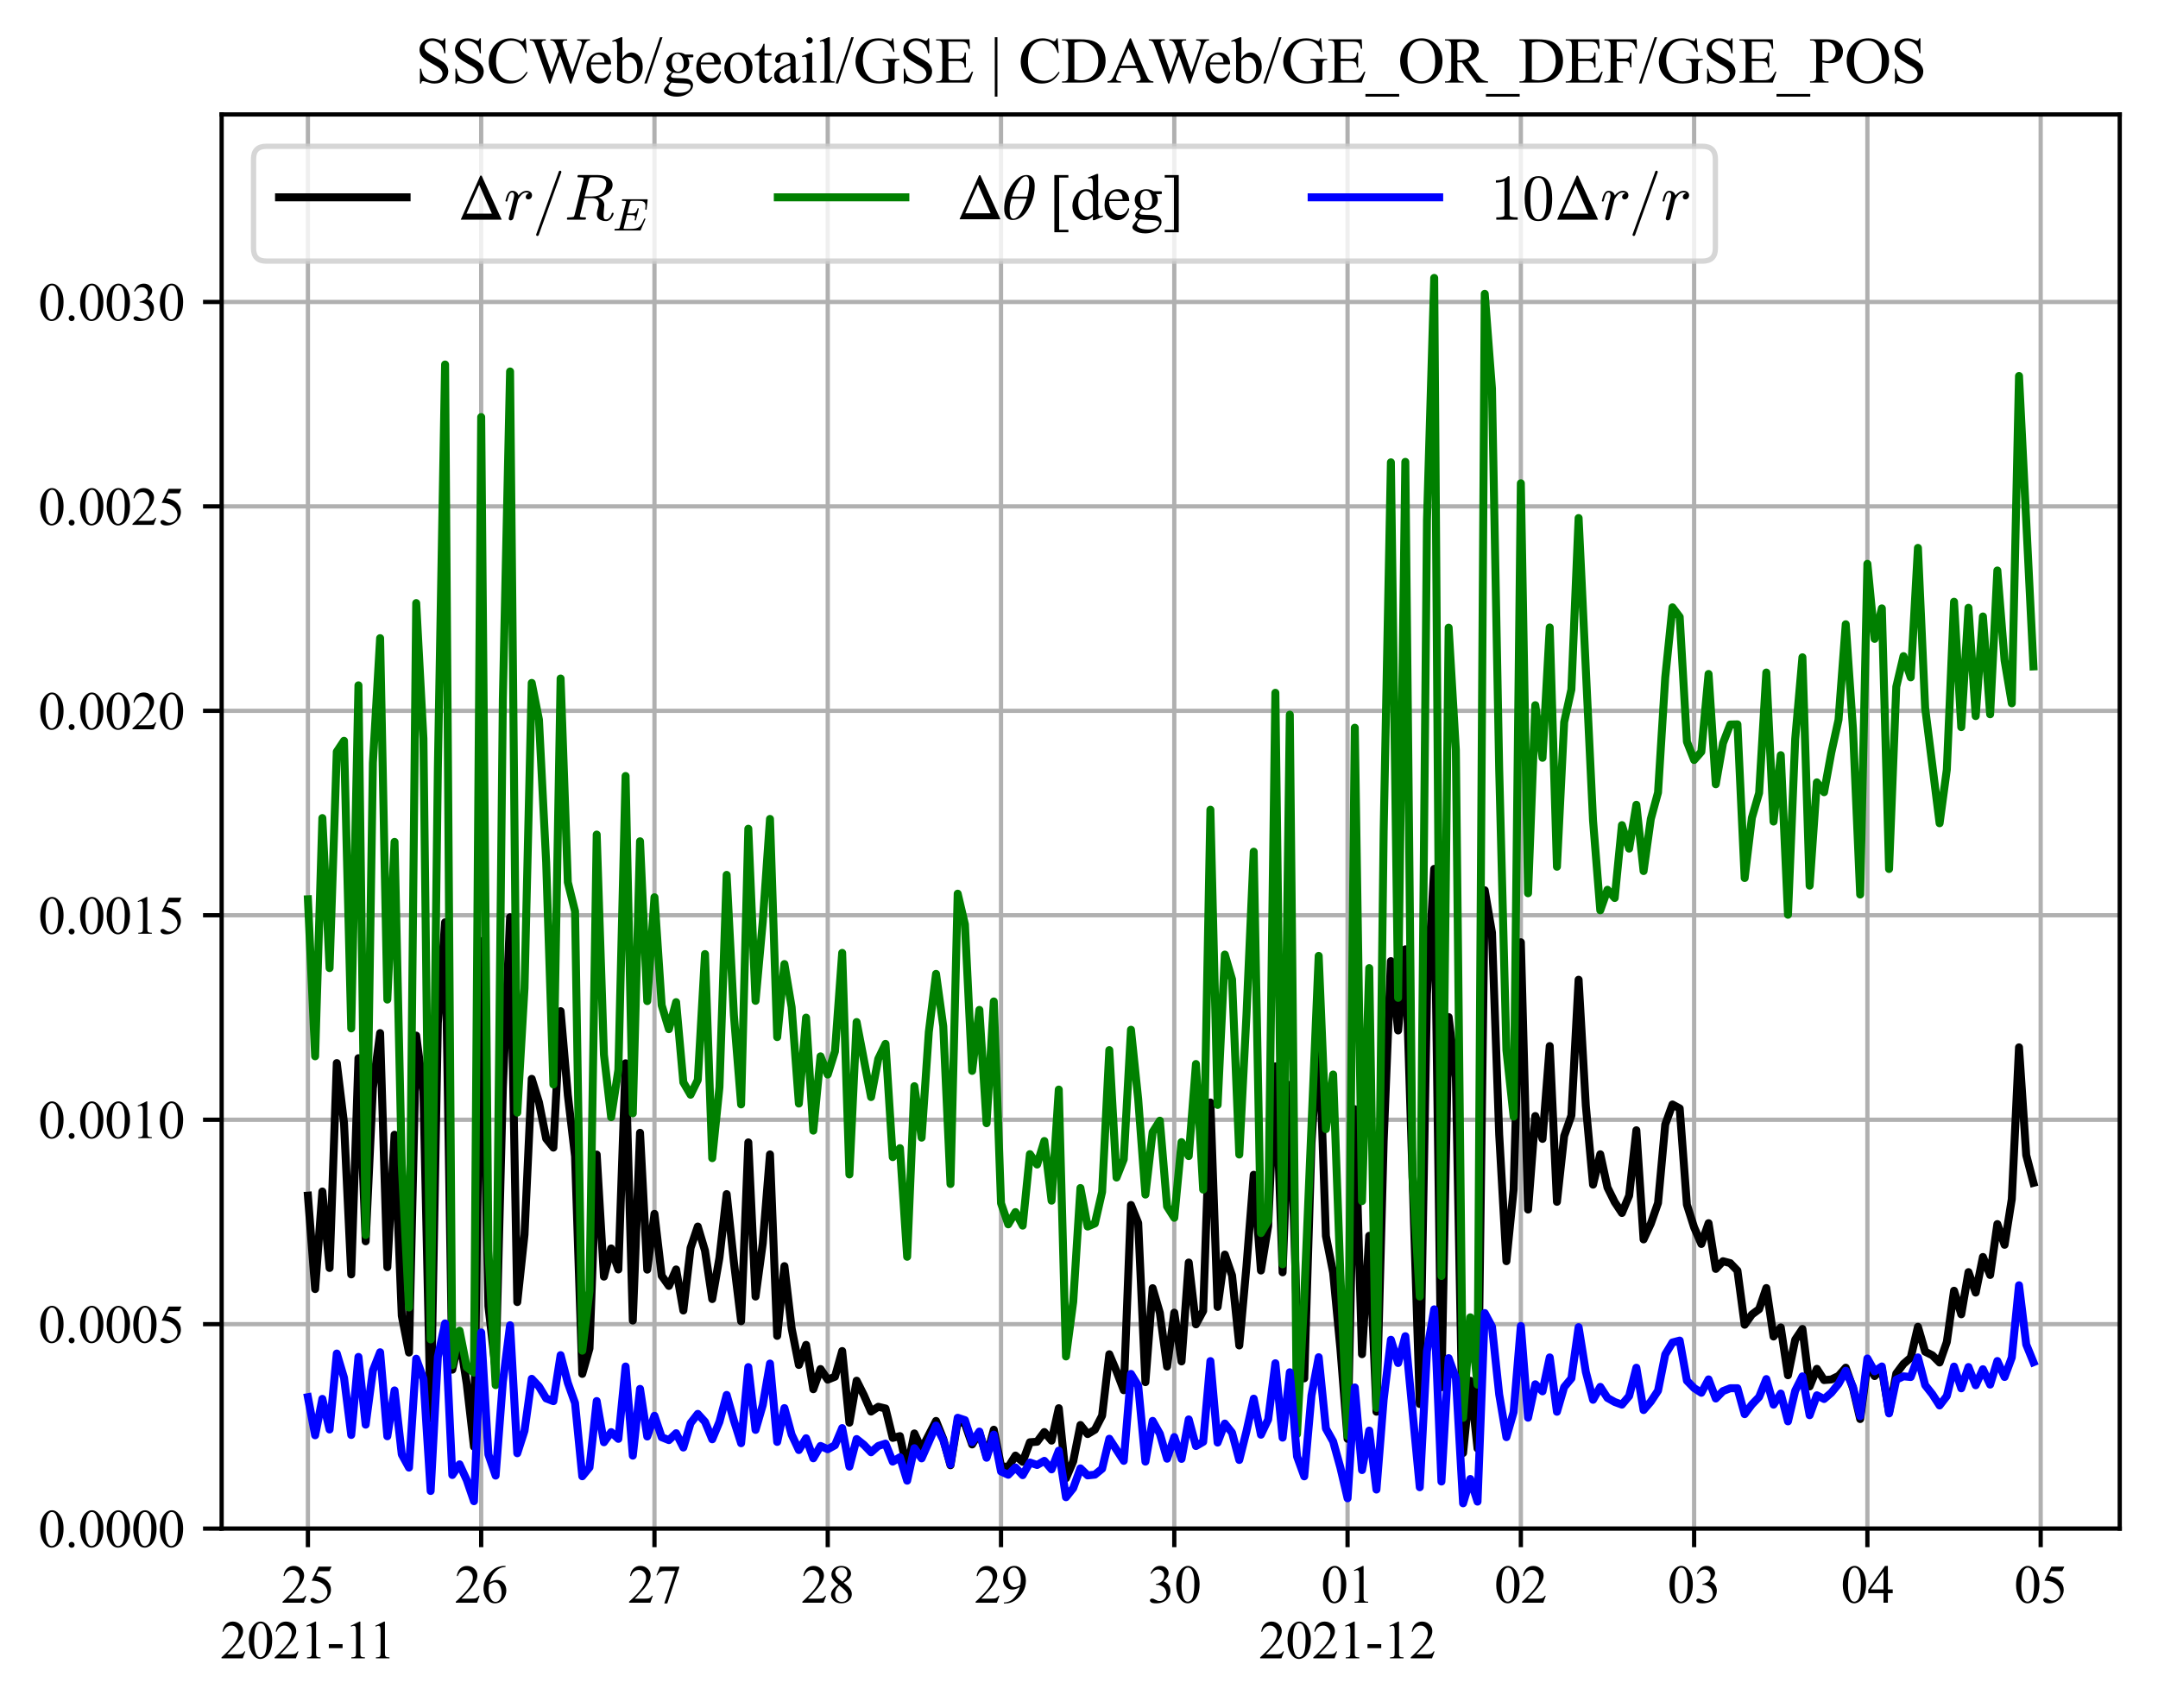 <?xml version="1.0" encoding="utf-8" standalone="no"?>
<!DOCTYPE svg PUBLIC "-//W3C//DTD SVG 1.1//EN"
  "http://www.w3.org/Graphics/SVG/1.1/DTD/svg11.dtd">
<svg xmlns:xlink="http://www.w3.org/1999/xlink" width="406.02pt" height="321.399pt" viewBox="0 0 406.02 321.399" xmlns="http://www.w3.org/2000/svg" version="1.1">
 <defs>
  <style type="text/css">*{stroke-linejoin: round; stroke-linecap: butt}</style>
 </defs>
 <g id="figure_1">
  <g id="patch_1">
   <path d="M 0 321.399 
L 406.02 321.399 
L 406.02 0 
L 0 0 
z
" style="fill: #ffffff"/>
  </g>
  <g id="axes_1">
   <g id="patch_2">
    <path d="M 41.7 287.644 
L 398.82 287.644 
L 398.82 21.532 
L 41.7 21.532 
z
" style="fill: #ffffff"/>
   </g>
   <g id="matplotlib.axis_1">
    <g id="xtick_1">
     <g id="line2d_1">
      <path d="M 57.933 287.644 
L 57.933 21.532 
" clip-path="url(#pefa7d55787)" style="fill: none; stroke: #b0b0b0; stroke-width: 0.8; stroke-linecap: square"/>
     </g>
     <g id="line2d_2">
      <defs>
       <path id="ma8c379839c" d="M 0 0 
L 0 3.5 
" style="stroke: #000000; stroke-width: 0.8"/>
      </defs>
      <g>
       <use xlink:href="#ma8c379839c" x="57.933" y="287.644" style="stroke: #000000; stroke-width: 0.8"/>
      </g>
     </g>
     <g id="text_1">
      <!-- 25 -->
      <g transform="translate(52.933 301.588) scale(0.1 -0.1)">
       <defs>
        <path id="TimesNewRomanPSMT-32" d="M 2934 816 
L 2638 0 
L 138 0 
L 138 116 
Q 1241 1122 1691 1759 
Q 2141 2397 2141 2925 
Q 2141 3328 1894 3587 
Q 1647 3847 1303 3847 
Q 991 3847 742 3664 
Q 494 3481 375 3128 
L 259 3128 
Q 338 3706 661 4015 
Q 984 4325 1469 4325 
Q 1984 4325 2329 3994 
Q 2675 3663 2675 3213 
Q 2675 2891 2525 2569 
Q 2294 2063 1775 1497 
Q 997 647 803 472 
L 1909 472 
Q 2247 472 2383 497 
Q 2519 522 2628 598 
Q 2738 675 2819 816 
L 2934 816 
z
" transform="scale(0.016)"/>
        <path id="TimesNewRomanPSMT-35" d="M 2778 4238 
L 2534 3706 
L 1259 3706 
L 981 3138 
Q 1809 3016 2294 2522 
Q 2709 2097 2709 1522 
Q 2709 1188 2573 903 
Q 2438 619 2231 419 
Q 2025 219 1772 97 
Q 1413 -75 1034 -75 
Q 653 -75 479 54 
Q 306 184 306 341 
Q 306 428 378 495 
Q 450 563 559 563 
Q 641 563 702 538 
Q 763 513 909 409 
Q 1144 247 1384 247 
Q 1750 247 2026 523 
Q 2303 800 2303 1197 
Q 2303 1581 2056 1914 
Q 1809 2247 1375 2428 
Q 1034 2569 447 2591 
L 1259 4238 
L 2778 4238 
z
" transform="scale(0.016)"/>
       </defs>
       <use xlink:href="#TimesNewRomanPSMT-32"/>
       <use xlink:href="#TimesNewRomanPSMT-35" x="50"/>
      </g>
      <!-- 2021-11 -->
      <g transform="translate(41.455 312.06) scale(0.1 -0.1)">
       <defs>
        <path id="TimesNewRomanPSMT-30" d="M 231 2094 
Q 231 2819 450 3342 
Q 669 3866 1031 4122 
Q 1313 4325 1613 4325 
Q 2100 4325 2488 3828 
Q 2972 3213 2972 2159 
Q 2972 1422 2759 906 
Q 2547 391 2217 158 
Q 1888 -75 1581 -75 
Q 975 -75 572 641 
Q 231 1244 231 2094 
z
M 844 2016 
Q 844 1141 1059 588 
Q 1238 122 1591 122 
Q 1759 122 1940 273 
Q 2122 425 2216 781 
Q 2359 1319 2359 2297 
Q 2359 3022 2209 3506 
Q 2097 3866 1919 4016 
Q 1791 4119 1609 4119 
Q 1397 4119 1231 3928 
Q 1006 3669 925 3112 
Q 844 2556 844 2016 
z
" transform="scale(0.016)"/>
        <path id="TimesNewRomanPSMT-31" d="M 750 3822 
L 1781 4325 
L 1884 4325 
L 1884 747 
Q 1884 391 1914 303 
Q 1944 216 2037 169 
Q 2131 122 2419 116 
L 2419 0 
L 825 0 
L 825 116 
Q 1125 122 1212 167 
Q 1300 213 1334 289 
Q 1369 366 1369 747 
L 1369 3034 
Q 1369 3497 1338 3628 
Q 1316 3728 1258 3775 
Q 1200 3822 1119 3822 
Q 1003 3822 797 3725 
L 750 3822 
z
" transform="scale(0.016)"/>
        <path id="TimesNewRomanPSMT-2d" d="M 259 1672 
L 1875 1672 
L 1875 1200 
L 259 1200 
L 259 1672 
z
" transform="scale(0.016)"/>
       </defs>
       <use xlink:href="#TimesNewRomanPSMT-32"/>
       <use xlink:href="#TimesNewRomanPSMT-30" x="50"/>
       <use xlink:href="#TimesNewRomanPSMT-32" x="100"/>
       <use xlink:href="#TimesNewRomanPSMT-31" x="150"/>
       <use xlink:href="#TimesNewRomanPSMT-2d" x="200"/>
       <use xlink:href="#TimesNewRomanPSMT-31" x="233.301"/>
       <use xlink:href="#TimesNewRomanPSMT-31" x="279.551"/>
      </g>
     </g>
    </g>
    <g id="xtick_2">
     <g id="line2d_3">
      <path d="M 90.534 287.644 
L 90.534 21.532 
" clip-path="url(#pefa7d55787)" style="fill: none; stroke: #b0b0b0; stroke-width: 0.8; stroke-linecap: square"/>
     </g>
     <g id="line2d_4">
      <g>
       <use xlink:href="#ma8c379839c" x="90.534" y="287.644" style="stroke: #000000; stroke-width: 0.8"/>
      </g>
     </g>
     <g id="text_2">
      <!-- 26 -->
      <g transform="translate(85.534 301.588) scale(0.1 -0.1)">
       <defs>
        <path id="TimesNewRomanPSMT-36" d="M 2869 4325 
L 2869 4209 
Q 2456 4169 2195 4045 
Q 1934 3922 1679 3669 
Q 1425 3416 1258 3105 
Q 1091 2794 978 2366 
Q 1428 2675 1881 2675 
Q 2316 2675 2634 2325 
Q 2953 1975 2953 1425 
Q 2953 894 2631 456 
Q 2244 -75 1606 -75 
Q 1172 -75 869 213 
Q 275 772 275 1663 
Q 275 2231 503 2743 
Q 731 3256 1154 3653 
Q 1578 4050 1965 4187 
Q 2353 4325 2688 4325 
L 2869 4325 
z
M 925 2138 
Q 869 1716 869 1456 
Q 869 1156 980 804 
Q 1091 453 1309 247 
Q 1469 100 1697 100 
Q 1969 100 2183 356 
Q 2397 613 2397 1088 
Q 2397 1622 2184 2012 
Q 1972 2403 1581 2403 
Q 1463 2403 1327 2353 
Q 1191 2303 925 2138 
z
" transform="scale(0.016)"/>
       </defs>
       <use xlink:href="#TimesNewRomanPSMT-32"/>
       <use xlink:href="#TimesNewRomanPSMT-36" x="50"/>
      </g>
     </g>
    </g>
    <g id="xtick_3">
     <g id="line2d_5">
      <path d="M 123.135 287.644 
L 123.135 21.532 
" clip-path="url(#pefa7d55787)" style="fill: none; stroke: #b0b0b0; stroke-width: 0.8; stroke-linecap: square"/>
     </g>
     <g id="line2d_6">
      <g>
       <use xlink:href="#ma8c379839c" x="123.135" y="287.644" style="stroke: #000000; stroke-width: 0.8"/>
      </g>
     </g>
     <g id="text_3">
      <!-- 27 -->
      <g transform="translate(118.135 301.588) scale(0.1 -0.1)">
       <defs>
        <path id="TimesNewRomanPSMT-37" d="M 644 4238 
L 2916 4238 
L 2916 4119 
L 1503 -88 
L 1153 -88 
L 2419 3728 
L 1253 3728 
Q 900 3728 750 3644 
Q 488 3500 328 3200 
L 238 3234 
L 644 4238 
z
" transform="scale(0.016)"/>
       </defs>
       <use xlink:href="#TimesNewRomanPSMT-32"/>
       <use xlink:href="#TimesNewRomanPSMT-37" x="50"/>
      </g>
     </g>
    </g>
    <g id="xtick_4">
     <g id="line2d_7">
      <path d="M 155.737 287.644 
L 155.737 21.532 
" clip-path="url(#pefa7d55787)" style="fill: none; stroke: #b0b0b0; stroke-width: 0.8; stroke-linecap: square"/>
     </g>
     <g id="line2d_8">
      <g>
       <use xlink:href="#ma8c379839c" x="155.737" y="287.644" style="stroke: #000000; stroke-width: 0.8"/>
      </g>
     </g>
     <g id="text_4">
      <!-- 28 -->
      <g transform="translate(150.737 301.588) scale(0.1 -0.1)">
       <defs>
        <path id="TimesNewRomanPSMT-38" d="M 1228 2134 
Q 725 2547 579 2797 
Q 434 3047 434 3316 
Q 434 3728 753 4026 
Q 1072 4325 1600 4325 
Q 2113 4325 2425 4047 
Q 2738 3769 2738 3413 
Q 2738 3175 2569 2928 
Q 2400 2681 1866 2347 
Q 2416 1922 2594 1678 
Q 2831 1359 2831 1006 
Q 2831 559 2490 242 
Q 2150 -75 1597 -75 
Q 994 -75 656 303 
Q 388 606 388 966 
Q 388 1247 577 1523 
Q 766 1800 1228 2134 
z
M 1719 2469 
Q 2094 2806 2194 3001 
Q 2294 3197 2294 3444 
Q 2294 3772 2109 3958 
Q 1925 4144 1606 4144 
Q 1288 4144 1088 3959 
Q 888 3775 888 3528 
Q 888 3366 970 3203 
Q 1053 3041 1206 2894 
L 1719 2469 
z
M 1375 2016 
Q 1116 1797 991 1539 
Q 866 1281 866 981 
Q 866 578 1086 336 
Q 1306 94 1647 94 
Q 1984 94 2187 284 
Q 2391 475 2391 747 
Q 2391 972 2272 1150 
Q 2050 1481 1375 2016 
z
" transform="scale(0.016)"/>
       </defs>
       <use xlink:href="#TimesNewRomanPSMT-32"/>
       <use xlink:href="#TimesNewRomanPSMT-38" x="50"/>
      </g>
     </g>
    </g>
    <g id="xtick_5">
     <g id="line2d_9">
      <path d="M 188.338 287.644 
L 188.338 21.532 
" clip-path="url(#pefa7d55787)" style="fill: none; stroke: #b0b0b0; stroke-width: 0.8; stroke-linecap: square"/>
     </g>
     <g id="line2d_10">
      <g>
       <use xlink:href="#ma8c379839c" x="188.338" y="287.644" style="stroke: #000000; stroke-width: 0.8"/>
      </g>
     </g>
     <g id="text_5">
      <!-- 29 -->
      <g transform="translate(183.338 301.588) scale(0.1 -0.1)">
       <defs>
        <path id="TimesNewRomanPSMT-39" d="M 338 -88 
L 338 28 
Q 744 34 1094 217 
Q 1444 400 1770 856 
Q 2097 1313 2225 1859 
Q 1734 1544 1338 1544 
Q 891 1544 572 1889 
Q 253 2234 253 2806 
Q 253 3363 572 3797 
Q 956 4325 1575 4325 
Q 2097 4325 2469 3894 
Q 2925 3359 2925 2575 
Q 2925 1869 2578 1258 
Q 2231 647 1613 244 
Q 1109 -88 516 -88 
L 338 -88 
z
M 2275 2091 
Q 2331 2497 2331 2741 
Q 2331 3044 2228 3395 
Q 2125 3747 1936 3934 
Q 1747 4122 1506 4122 
Q 1228 4122 1018 3872 
Q 809 3622 809 3128 
Q 809 2469 1088 2097 
Q 1291 1828 1588 1828 
Q 1731 1828 1928 1897 
Q 2125 1966 2275 2091 
z
" transform="scale(0.016)"/>
       </defs>
       <use xlink:href="#TimesNewRomanPSMT-32"/>
       <use xlink:href="#TimesNewRomanPSMT-39" x="50"/>
      </g>
     </g>
    </g>
    <g id="xtick_6">
     <g id="line2d_11">
      <path d="M 220.939 287.644 
L 220.939 21.532 
" clip-path="url(#pefa7d55787)" style="fill: none; stroke: #b0b0b0; stroke-width: 0.8; stroke-linecap: square"/>
     </g>
     <g id="line2d_12">
      <g>
       <use xlink:href="#ma8c379839c" x="220.939" y="287.644" style="stroke: #000000; stroke-width: 0.8"/>
      </g>
     </g>
     <g id="text_6">
      <!-- 30 -->
      <g transform="translate(215.939 301.588) scale(0.1 -0.1)">
       <defs>
        <path id="TimesNewRomanPSMT-33" d="M 325 3431 
Q 506 3859 782 4092 
Q 1059 4325 1472 4325 
Q 1981 4325 2253 3994 
Q 2459 3747 2459 3466 
Q 2459 3003 1878 2509 
Q 2269 2356 2469 2072 
Q 2669 1788 2669 1403 
Q 2669 853 2319 450 
Q 1863 -75 997 -75 
Q 569 -75 414 31 
Q 259 138 259 259 
Q 259 350 332 419 
Q 406 488 509 488 
Q 588 488 669 463 
Q 722 447 909 348 
Q 1097 250 1169 231 
Q 1284 197 1416 197 
Q 1734 197 1970 444 
Q 2206 691 2206 1028 
Q 2206 1275 2097 1509 
Q 2016 1684 1919 1775 
Q 1784 1900 1550 2001 
Q 1316 2103 1072 2103 
L 972 2103 
L 972 2197 
Q 1219 2228 1467 2375 
Q 1716 2522 1828 2728 
Q 1941 2934 1941 3181 
Q 1941 3503 1739 3701 
Q 1538 3900 1238 3900 
Q 753 3900 428 3381 
L 325 3431 
z
" transform="scale(0.016)"/>
       </defs>
       <use xlink:href="#TimesNewRomanPSMT-33"/>
       <use xlink:href="#TimesNewRomanPSMT-30" x="50"/>
      </g>
     </g>
    </g>
    <g id="xtick_7">
     <g id="line2d_13">
      <path d="M 253.54 287.644 
L 253.54 21.532 
" clip-path="url(#pefa7d55787)" style="fill: none; stroke: #b0b0b0; stroke-width: 0.8; stroke-linecap: square"/>
     </g>
     <g id="line2d_14">
      <g>
       <use xlink:href="#ma8c379839c" x="253.54" y="287.644" style="stroke: #000000; stroke-width: 0.8"/>
      </g>
     </g>
     <g id="text_7">
      <!-- 01 -->
      <g transform="translate(248.54 301.588) scale(0.1 -0.1)">
       <use xlink:href="#TimesNewRomanPSMT-30"/>
       <use xlink:href="#TimesNewRomanPSMT-31" x="50"/>
      </g>
      <!-- 2021-12 -->
      <g transform="translate(236.876 312.06) scale(0.1 -0.1)">
       <use xlink:href="#TimesNewRomanPSMT-32"/>
       <use xlink:href="#TimesNewRomanPSMT-30" x="50"/>
       <use xlink:href="#TimesNewRomanPSMT-32" x="100"/>
       <use xlink:href="#TimesNewRomanPSMT-31" x="150"/>
       <use xlink:href="#TimesNewRomanPSMT-2d" x="200"/>
       <use xlink:href="#TimesNewRomanPSMT-31" x="233.301"/>
       <use xlink:href="#TimesNewRomanPSMT-32" x="283.301"/>
      </g>
     </g>
    </g>
    <g id="xtick_8">
     <g id="line2d_15">
      <path d="M 286.142 287.644 
L 286.142 21.532 
" clip-path="url(#pefa7d55787)" style="fill: none; stroke: #b0b0b0; stroke-width: 0.8; stroke-linecap: square"/>
     </g>
     <g id="line2d_16">
      <g>
       <use xlink:href="#ma8c379839c" x="286.142" y="287.644" style="stroke: #000000; stroke-width: 0.8"/>
      </g>
     </g>
     <g id="text_8">
      <!-- 02 -->
      <g transform="translate(281.142 301.588) scale(0.1 -0.1)">
       <use xlink:href="#TimesNewRomanPSMT-30"/>
       <use xlink:href="#TimesNewRomanPSMT-32" x="50"/>
      </g>
     </g>
    </g>
    <g id="xtick_9">
     <g id="line2d_17">
      <path d="M 318.743 287.644 
L 318.743 21.532 
" clip-path="url(#pefa7d55787)" style="fill: none; stroke: #b0b0b0; stroke-width: 0.8; stroke-linecap: square"/>
     </g>
     <g id="line2d_18">
      <g>
       <use xlink:href="#ma8c379839c" x="318.743" y="287.644" style="stroke: #000000; stroke-width: 0.8"/>
      </g>
     </g>
     <g id="text_9">
      <!-- 03 -->
      <g transform="translate(313.743 301.588) scale(0.1 -0.1)">
       <use xlink:href="#TimesNewRomanPSMT-30"/>
       <use xlink:href="#TimesNewRomanPSMT-33" x="50"/>
      </g>
     </g>
    </g>
    <g id="xtick_10">
     <g id="line2d_19">
      <path d="M 351.344 287.644 
L 351.344 21.532 
" clip-path="url(#pefa7d55787)" style="fill: none; stroke: #b0b0b0; stroke-width: 0.8; stroke-linecap: square"/>
     </g>
     <g id="line2d_20">
      <g>
       <use xlink:href="#ma8c379839c" x="351.344" y="287.644" style="stroke: #000000; stroke-width: 0.8"/>
      </g>
     </g>
     <g id="text_10">
      <!-- 04 -->
      <g transform="translate(346.344 301.588) scale(0.1 -0.1)">
       <defs>
        <path id="TimesNewRomanPSMT-34" d="M 2978 1563 
L 2978 1119 
L 2409 1119 
L 2409 0 
L 1894 0 
L 1894 1119 
L 100 1119 
L 100 1519 
L 2066 4325 
L 2409 4325 
L 2409 1563 
L 2978 1563 
z
M 1894 1563 
L 1894 3666 
L 406 1563 
L 1894 1563 
z
" transform="scale(0.016)"/>
       </defs>
       <use xlink:href="#TimesNewRomanPSMT-30"/>
       <use xlink:href="#TimesNewRomanPSMT-34" x="50"/>
      </g>
     </g>
    </g>
    <g id="xtick_11">
     <g id="line2d_21">
      <path d="M 383.946 287.644 
L 383.946 21.532 
" clip-path="url(#pefa7d55787)" style="fill: none; stroke: #b0b0b0; stroke-width: 0.8; stroke-linecap: square"/>
     </g>
     <g id="line2d_22">
      <g>
       <use xlink:href="#ma8c379839c" x="383.946" y="287.644" style="stroke: #000000; stroke-width: 0.8"/>
      </g>
     </g>
     <g id="text_11">
      <!-- 05 -->
      <g transform="translate(378.946 301.588) scale(0.1 -0.1)">
       <use xlink:href="#TimesNewRomanPSMT-30"/>
       <use xlink:href="#TimesNewRomanPSMT-35" x="50"/>
      </g>
     </g>
    </g>
   </g>
   <g id="matplotlib.axis_2">
    <g id="ytick_1">
     <g id="line2d_23">
      <path d="M 41.7 287.644 
L 398.82 287.644 
" clip-path="url(#pefa7d55787)" style="fill: none; stroke: #b0b0b0; stroke-width: 0.8; stroke-linecap: square"/>
     </g>
     <g id="line2d_24">
      <defs>
       <path id="m8ada9f8667" d="M 0 0 
L -3.5 0 
" style="stroke: #000000; stroke-width: 0.8"/>
      </defs>
      <g>
       <use xlink:href="#m8ada9f8667" x="41.7" y="287.644" style="stroke: #000000; stroke-width: 0.8"/>
      </g>
     </g>
     <g id="text_12">
      <!-- 0.0000 -->
      <g transform="translate(7.2 291.116) scale(0.1 -0.1)">
       <defs>
        <path id="TimesNewRomanPSMT-2e" d="M 800 606 
Q 947 606 1047 504 
Q 1147 403 1147 259 
Q 1147 116 1045 14 
Q 944 -88 800 -88 
Q 656 -88 554 14 
Q 453 116 453 259 
Q 453 406 554 506 
Q 656 606 800 606 
z
" transform="scale(0.016)"/>
       </defs>
       <use xlink:href="#TimesNewRomanPSMT-30"/>
       <use xlink:href="#TimesNewRomanPSMT-2e" x="50"/>
       <use xlink:href="#TimesNewRomanPSMT-30" x="75"/>
       <use xlink:href="#TimesNewRomanPSMT-30" x="125"/>
       <use xlink:href="#TimesNewRomanPSMT-30" x="175"/>
       <use xlink:href="#TimesNewRomanPSMT-30" x="225"/>
      </g>
     </g>
    </g>
    <g id="ytick_2">
     <g id="line2d_25">
      <path d="M 41.7 249.174 
L 398.82 249.174 
" clip-path="url(#pefa7d55787)" style="fill: none; stroke: #b0b0b0; stroke-width: 0.8; stroke-linecap: square"/>
     </g>
     <g id="line2d_26">
      <g>
       <use xlink:href="#m8ada9f8667" x="41.7" y="249.174" style="stroke: #000000; stroke-width: 0.8"/>
      </g>
     </g>
     <g id="text_13">
      <!-- 0.0005 -->
      <g transform="translate(7.2 252.646) scale(0.1 -0.1)">
       <use xlink:href="#TimesNewRomanPSMT-30"/>
       <use xlink:href="#TimesNewRomanPSMT-2e" x="50"/>
       <use xlink:href="#TimesNewRomanPSMT-30" x="75"/>
       <use xlink:href="#TimesNewRomanPSMT-30" x="125"/>
       <use xlink:href="#TimesNewRomanPSMT-30" x="175"/>
       <use xlink:href="#TimesNewRomanPSMT-35" x="225"/>
      </g>
     </g>
    </g>
    <g id="ytick_3">
     <g id="line2d_27">
      <path d="M 41.7 210.704 
L 398.82 210.704 
" clip-path="url(#pefa7d55787)" style="fill: none; stroke: #b0b0b0; stroke-width: 0.8; stroke-linecap: square"/>
     </g>
     <g id="line2d_28">
      <g>
       <use xlink:href="#m8ada9f8667" x="41.7" y="210.704" style="stroke: #000000; stroke-width: 0.8"/>
      </g>
     </g>
     <g id="text_14">
      <!-- 0.0010 -->
      <g transform="translate(7.2 214.176) scale(0.1 -0.1)">
       <use xlink:href="#TimesNewRomanPSMT-30"/>
       <use xlink:href="#TimesNewRomanPSMT-2e" x="50"/>
       <use xlink:href="#TimesNewRomanPSMT-30" x="75"/>
       <use xlink:href="#TimesNewRomanPSMT-30" x="125"/>
       <use xlink:href="#TimesNewRomanPSMT-31" x="175"/>
       <use xlink:href="#TimesNewRomanPSMT-30" x="225"/>
      </g>
     </g>
    </g>
    <g id="ytick_4">
     <g id="line2d_29">
      <path d="M 41.7 172.233 
L 398.82 172.233 
" clip-path="url(#pefa7d55787)" style="fill: none; stroke: #b0b0b0; stroke-width: 0.8; stroke-linecap: square"/>
     </g>
     <g id="line2d_30">
      <g>
       <use xlink:href="#m8ada9f8667" x="41.7" y="172.233" style="stroke: #000000; stroke-width: 0.8"/>
      </g>
     </g>
     <g id="text_15">
      <!-- 0.0015 -->
      <g transform="translate(7.2 175.705) scale(0.1 -0.1)">
       <use xlink:href="#TimesNewRomanPSMT-30"/>
       <use xlink:href="#TimesNewRomanPSMT-2e" x="50"/>
       <use xlink:href="#TimesNewRomanPSMT-30" x="75"/>
       <use xlink:href="#TimesNewRomanPSMT-30" x="125"/>
       <use xlink:href="#TimesNewRomanPSMT-31" x="175"/>
       <use xlink:href="#TimesNewRomanPSMT-35" x="225"/>
      </g>
     </g>
    </g>
    <g id="ytick_5">
     <g id="line2d_31">
      <path d="M 41.7 133.763 
L 398.82 133.763 
" clip-path="url(#pefa7d55787)" style="fill: none; stroke: #b0b0b0; stroke-width: 0.8; stroke-linecap: square"/>
     </g>
     <g id="line2d_32">
      <g>
       <use xlink:href="#m8ada9f8667" x="41.7" y="133.763" style="stroke: #000000; stroke-width: 0.8"/>
      </g>
     </g>
     <g id="text_16">
      <!-- 0.0020 -->
      <g transform="translate(7.2 137.235) scale(0.1 -0.1)">
       <use xlink:href="#TimesNewRomanPSMT-30"/>
       <use xlink:href="#TimesNewRomanPSMT-2e" x="50"/>
       <use xlink:href="#TimesNewRomanPSMT-30" x="75"/>
       <use xlink:href="#TimesNewRomanPSMT-30" x="125"/>
       <use xlink:href="#TimesNewRomanPSMT-32" x="175"/>
       <use xlink:href="#TimesNewRomanPSMT-30" x="225"/>
      </g>
     </g>
    </g>
    <g id="ytick_6">
     <g id="line2d_33">
      <path d="M 41.7 95.292 
L 398.82 95.292 
" clip-path="url(#pefa7d55787)" style="fill: none; stroke: #b0b0b0; stroke-width: 0.8; stroke-linecap: square"/>
     </g>
     <g id="line2d_34">
      <g>
       <use xlink:href="#m8ada9f8667" x="41.7" y="95.292" style="stroke: #000000; stroke-width: 0.8"/>
      </g>
     </g>
     <g id="text_17">
      <!-- 0.0025 -->
      <g transform="translate(7.2 98.764) scale(0.1 -0.1)">
       <use xlink:href="#TimesNewRomanPSMT-30"/>
       <use xlink:href="#TimesNewRomanPSMT-2e" x="50"/>
       <use xlink:href="#TimesNewRomanPSMT-30" x="75"/>
       <use xlink:href="#TimesNewRomanPSMT-30" x="125"/>
       <use xlink:href="#TimesNewRomanPSMT-32" x="175"/>
       <use xlink:href="#TimesNewRomanPSMT-35" x="225"/>
      </g>
     </g>
    </g>
    <g id="ytick_7">
     <g id="line2d_35">
      <path d="M 41.7 56.822 
L 398.82 56.822 
" clip-path="url(#pefa7d55787)" style="fill: none; stroke: #b0b0b0; stroke-width: 0.8; stroke-linecap: square"/>
     </g>
     <g id="line2d_36">
      <g>
       <use xlink:href="#m8ada9f8667" x="41.7" y="56.822" style="stroke: #000000; stroke-width: 0.8"/>
      </g>
     </g>
     <g id="text_18">
      <!-- 0.0030 -->
      <g transform="translate(7.2 60.294) scale(0.1 -0.1)">
       <use xlink:href="#TimesNewRomanPSMT-30"/>
       <use xlink:href="#TimesNewRomanPSMT-2e" x="50"/>
       <use xlink:href="#TimesNewRomanPSMT-30" x="75"/>
       <use xlink:href="#TimesNewRomanPSMT-30" x="125"/>
       <use xlink:href="#TimesNewRomanPSMT-33" x="175"/>
       <use xlink:href="#TimesNewRomanPSMT-30" x="225"/>
      </g>
     </g>
    </g>
   </g>
   <g id="line2d_37">
    <path d="M 57.933 224.989 
L 59.291 242.569 
L 60.65 224.215 
L 62.008 238.604 
L 63.366 200.045 
L 64.725 211.342 
L 66.083 239.813 
L 67.441 199.123 
L 68.8 233.58 
L 70.158 204.749 
L 71.517 194.402 
L 72.875 238.455 
L 74.233 213.531 
L 75.592 247.596 
L 76.95 254.519 
L 78.309 194.876 
L 79.667 205.339 
L 81.025 266.898 
L 82.384 192.493 
L 83.742 173.55 
L 85.1 257.737 
L 86.459 251.684 
L 87.817 260.416 
L 89.176 272.237 
L 90.534 177.101 
L 91.892 245.785 
L 93.251 257.708 
L 94.609 204.786 
L 95.968 172.596 
L 97.326 245.021 
L 98.684 232.315 
L 100.043 203.013 
L 101.401 207.424 
L 102.76 214.266 
L 104.118 215.955 
L 105.476 190.278 
L 106.835 206.064 
L 108.193 217.596 
L 109.551 258.535 
L 110.91 253.742 
L 112.268 217.262 
L 113.627 240.23 
L 114.985 234.929 
L 116.343 238.888 
L 117.702 200.085 
L 119.06 248.494 
L 120.419 213.166 
L 121.777 238.917 
L 123.135 228.415 
L 124.494 240.071 
L 125.852 241.981 
L 127.21 238.882 
L 128.569 246.604 
L 129.927 234.836 
L 131.286 230.806 
L 132.644 235.358 
L 134.002 244.454 
L 135.361 236.673 
L 136.719 224.703 
L 138.078 237.482 
L 139.436 248.621 
L 140.794 214.969 
L 142.153 243.978 
L 143.511 233.966 
L 144.87 217.234 
L 146.228 251.381 
L 147.586 238.259 
L 148.945 249.981 
L 150.303 256.854 
L 151.661 253.073 
L 153.02 261.418 
L 154.378 257.62 
L 155.737 259.614 
L 157.095 259.068 
L 158.453 254.232 
L 159.812 267.717 
L 161.17 259.815 
L 162.529 262.522 
L 163.887 265.621 
L 165.245 264.724 
L 166.604 265.044 
L 167.962 270.577 
L 169.32 270.244 
L 170.679 276.48 
L 172.037 269.739 
L 173.396 272.68 
L 176.112 267.385 
L 177.471 270.772 
L 178.829 275.725 
L 180.188 267.386 
L 181.546 267.907 
L 182.904 271.81 
L 184.263 269.56 
L 185.621 274.086 
L 186.98 269.039 
L 188.338 275.878 
L 189.696 276.076 
L 191.055 273.906 
L 192.413 275.081 
L 193.771 271.4 
L 195.13 271.3 
L 196.488 269.475 
L 197.847 271.094 
L 199.205 264.99 
L 200.563 278.172 
L 201.922 274.988 
L 203.28 268.15 
L 204.639 269.859 
L 205.997 269.04 
L 207.355 266.397 
L 208.714 254.839 
L 210.072 258.051 
L 211.43 261.601 
L 212.789 226.749 
L 214.147 230.135 
L 215.506 260.089 
L 216.864 242.406 
L 218.222 247.051 
L 219.581 257.158 
L 220.939 247.014 
L 222.298 256.187 
L 223.656 237.577 
L 225.014 249.21 
L 226.373 246.68 
L 227.731 207.461 
L 229.09 245.926 
L 230.448 236.084 
L 231.806 240.018 
L 233.165 253.186 
L 234.523 238.232 
L 235.881 221.066 
L 237.24 239.081 
L 238.598 230.728 
L 239.957 200.66 
L 241.315 239.423 
L 242.673 204.141 
L 244.032 248.865 
L 245.39 259.374 
L 246.749 215.152 
L 248.107 193.823 
L 249.465 232.584 
L 250.824 239.475 
L 252.182 253.698 
L 253.54 270.758 
L 254.899 208.725 
L 256.257 254.827 
L 257.616 232.546 
L 258.974 265.648 
L 260.332 214.764 
L 261.691 180.86 
L 263.049 193.911 
L 264.408 178.641 
L 267.124 264.205 
L 268.483 187.057 
L 269.841 163.5 
L 271.2 261.04 
L 272.558 191.391 
L 273.916 202.798 
L 275.275 273.423 
L 276.633 259.83 
L 277.991 272.56 
L 279.35 167.526 
L 280.708 175.48 
L 282.067 213.478 
L 283.425 237.323 
L 284.783 223.816 
L 286.142 177.309 
L 287.5 227.61 
L 288.859 210.01 
L 290.217 214.311 
L 291.575 196.841 
L 292.934 226.15 
L 294.292 213.771 
L 295.65 209.906 
L 297.009 184.362 
L 298.367 208.069 
L 299.726 222.922 
L 301.084 217.209 
L 302.442 223.453 
L 303.801 226.206 
L 305.159 228.254 
L 306.518 224.987 
L 307.876 212.69 
L 309.234 233.226 
L 310.593 230.271 
L 311.951 226.371 
L 313.31 211.599 
L 314.668 207.84 
L 316.026 208.573 
L 317.385 226.687 
L 318.743 230.963 
L 320.101 234.084 
L 321.46 230.175 
L 322.818 238.777 
L 324.177 237.331 
L 325.535 237.692 
L 326.893 239.109 
L 328.252 249.283 
L 329.61 247.36 
L 330.969 246.358 
L 332.327 242.382 
L 333.685 251.502 
L 335.044 249.785 
L 336.402 258.789 
L 337.76 252.102 
L 339.119 250.075 
L 340.477 260.893 
L 341.836 257.584 
L 343.194 259.695 
L 344.552 259.587 
L 345.911 258.916 
L 347.269 257.366 
L 348.628 261.208 
L 349.986 267.03 
L 351.344 256.712 
L 352.703 258.943 
L 354.061 257.623 
L 355.42 265.798 
L 356.778 258.474 
L 358.136 256.657 
L 359.495 255.48 
L 360.853 249.673 
L 362.211 254.35 
L 363.57 255.036 
L 364.928 256.392 
L 366.287 252.525 
L 367.645 242.886 
L 369.003 247.318 
L 370.362 239.384 
L 371.72 243.238 
L 373.079 236.534 
L 374.437 239.919 
L 375.795 230.342 
L 377.154 234.24 
L 378.512 225.634 
L 379.87 197.087 
L 381.229 217.369 
L 382.587 222.58 
L 382.587 222.58 
" clip-path="url(#pefa7d55787)" style="fill: none; stroke: #000000; stroke-width: 1.5; stroke-linecap: square"/>
   </g>
   <g id="line2d_38">
    <path d="M 57.933 169.226 
L 59.291 198.768 
L 60.65 153.943 
L 62.008 182.173 
L 63.366 141.452 
L 64.725 139.4 
L 66.083 193.522 
L 67.441 128.964 
L 68.8 232.4 
L 70.158 143.562 
L 71.517 120.089 
L 72.875 188.096 
L 74.233 158.418 
L 75.592 219.147 
L 76.95 246.036 
L 78.309 113.489 
L 79.667 139.001 
L 81.025 252.044 
L 82.384 144.522 
L 83.742 68.591 
L 85.1 256.921 
L 86.459 250.408 
L 87.817 257.274 
L 89.176 258.301 
L 90.534 78.486 
L 91.892 235.338 
L 93.251 260.644 
L 94.609 131.561 
L 95.968 69.905 
L 97.326 209.37 
L 98.684 185.958 
L 100.043 128.509 
L 101.401 135.413 
L 102.76 162.296 
L 104.118 204.077 
L 105.476 127.679 
L 106.835 166.007 
L 108.193 171.494 
L 109.551 254.165 
L 110.91 242.927 
L 112.268 157.044 
L 113.627 198.456 
L 114.985 210.23 
L 116.343 201.318 
L 117.702 146.026 
L 119.06 209.51 
L 120.419 158.308 
L 121.777 188.385 
L 123.135 168.843 
L 124.494 189.162 
L 125.852 193.67 
L 127.21 188.577 
L 128.569 203.67 
L 129.927 206.002 
L 131.286 203.231 
L 132.644 179.533 
L 134.002 217.939 
L 135.361 204.579 
L 136.719 164.634 
L 138.078 191.004 
L 139.436 207.823 
L 140.794 155.946 
L 142.153 188.333 
L 143.511 173.445 
L 144.87 154.106 
L 146.228 195.16 
L 147.586 181.411 
L 148.945 189.532 
L 150.303 207.668 
L 151.661 191.496 
L 153.02 212.758 
L 154.378 198.778 
L 155.737 202.203 
L 157.095 197.846 
L 158.453 179.311 
L 159.812 221.007 
L 161.17 192.323 
L 163.887 206.443 
L 165.245 199.256 
L 166.604 196.43 
L 167.962 217.746 
L 169.32 216.055 
L 170.679 236.493 
L 172.037 204.398 
L 173.396 214.082 
L 174.754 194.199 
L 176.112 183.261 
L 177.471 193.117 
L 178.829 222.803 
L 180.188 168.168 
L 181.546 173.938 
L 182.904 201.512 
L 184.263 190.04 
L 185.621 211.365 
L 186.98 188.445 
L 188.338 226.408 
L 189.696 230.391 
L 191.055 228.087 
L 192.413 230.631 
L 193.771 217.183 
L 195.13 219.14 
L 196.488 214.71 
L 197.847 225.938 
L 199.205 205.03 
L 200.563 255.252 
L 201.922 244.981 
L 203.28 223.557 
L 204.639 230.809 
L 205.997 230.23 
L 207.355 224.297 
L 208.714 197.603 
L 210.072 221.584 
L 211.43 218.152 
L 212.789 193.777 
L 214.147 206.846 
L 215.506 224.793 
L 216.864 213.036 
L 218.222 210.889 
L 219.581 227.017 
L 220.939 229.159 
L 222.298 214.921 
L 223.656 217.548 
L 225.014 200.22 
L 226.373 223.853 
L 227.731 152.373 
L 229.09 207.918 
L 230.448 179.627 
L 231.806 184.297 
L 233.165 217.259 
L 234.523 190.919 
L 235.881 160.265 
L 237.24 232.029 
L 238.598 229.699 
L 239.957 130.368 
L 241.315 237.914 
L 242.673 134.479 
L 244.032 269.878 
L 245.39 244.035 
L 248.107 179.874 
L 249.465 212.472 
L 250.824 202.202 
L 252.182 239.775 
L 253.54 270.24 
L 254.899 136.938 
L 256.257 226.018 
L 257.616 182.175 
L 258.974 264.937 
L 260.332 156.398 
L 261.691 86.999 
L 263.049 187.773 
L 264.408 86.911 
L 265.766 221.477 
L 267.124 243.978 
L 268.483 97.839 
L 269.841 52.297 
L 271.2 240.11 
L 272.558 118.11 
L 273.916 141.133 
L 275.275 266.799 
L 276.633 247.887 
L 277.991 260.557 
L 279.35 55.29 
L 280.708 73.123 
L 282.067 144.749 
L 283.425 197.612 
L 284.783 210.126 
L 286.142 90.941 
L 287.5 168.09 
L 288.859 132.697 
L 290.217 142.603 
L 291.575 118.07 
L 292.934 163.098 
L 294.292 135.885 
L 295.65 129.743 
L 297.009 97.487 
L 299.726 154.418 
L 301.084 171.304 
L 302.442 167.433 
L 303.801 168.981 
L 305.159 155.27 
L 306.518 159.689 
L 307.876 151.441 
L 309.234 163.913 
L 310.593 154.116 
L 311.951 149.136 
L 313.31 127.478 
L 314.668 114.287 
L 316.026 116.09 
L 317.385 139.563 
L 318.743 143.015 
L 320.101 141.465 
L 321.46 126.827 
L 322.818 147.578 
L 324.177 139.85 
L 325.535 136.338 
L 326.893 136.305 
L 328.252 165.225 
L 329.61 153.897 
L 330.969 149.214 
L 332.327 126.557 
L 333.685 154.598 
L 335.044 142.103 
L 336.402 172.136 
L 337.76 139.079 
L 339.119 123.685 
L 340.477 166.659 
L 341.836 147.222 
L 343.194 149.074 
L 344.552 141.634 
L 345.911 135.451 
L 347.269 117.47 
L 348.628 137.141 
L 349.986 168.328 
L 351.344 106.097 
L 352.703 120.221 
L 354.061 114.485 
L 355.42 163.526 
L 356.778 129.236 
L 358.136 123.471 
L 359.495 127.46 
L 360.853 103.101 
L 362.211 133.23 
L 364.928 154.919 
L 366.287 144.822 
L 367.645 113.235 
L 369.003 136.831 
L 370.362 114.374 
L 371.72 134.751 
L 373.079 116.006 
L 374.437 134.415 
L 375.795 107.35 
L 377.154 124.266 
L 378.512 132.35 
L 379.87 70.748 
L 382.587 125.405 
L 382.587 125.405 
" clip-path="url(#pefa7d55787)" style="fill: none; stroke: #008000; stroke-width: 1.5; stroke-linecap: square"/>
   </g>
   <g id="line2d_39">
    <path d="M 57.933 262.915 
L 59.291 270.085 
L 60.65 263.24 
L 62.008 268.997 
L 63.366 254.704 
L 64.725 259.253 
L 66.083 270.024 
L 67.441 255.34 
L 68.8 268.089 
L 70.158 257.911 
L 71.517 254.462 
L 72.875 270.268 
L 74.233 261.644 
L 75.592 273.685 
L 76.95 276.167 
L 78.309 255.68 
L 79.667 259.431 
L 81.025 280.566 
L 82.384 255.319 
L 83.742 249.033 
L 85.1 277.558 
L 86.459 275.554 
L 87.817 278.515 
L 89.176 282.49 
L 90.534 250.734 
L 91.892 273.689 
L 93.251 277.675 
L 94.609 260.073 
L 95.968 249.377 
L 97.326 273.467 
L 98.684 269.235 
L 100.043 259.464 
L 101.401 260.903 
L 102.76 263.148 
L 104.118 263.667 
L 105.476 255.005 
L 106.835 260.224 
L 108.193 264.029 
L 109.551 277.797 
L 110.91 276.132 
L 112.268 263.642 
L 113.627 271.399 
L 114.985 269.491 
L 116.343 270.761 
L 117.702 257.144 
L 119.06 273.919 
L 120.419 261.354 
L 121.777 270.317 
L 123.135 266.417 
L 124.494 270.452 
L 125.852 270.996 
L 127.21 269.699 
L 128.569 272.39 
L 129.927 267.808 
L 131.286 266.057 
L 132.644 267.552 
L 134.002 270.841 
L 135.361 267.554 
L 136.719 262.494 
L 138.078 267.309 
L 139.436 271.582 
L 140.794 257.249 
L 142.153 269.072 
L 143.511 264.406 
L 144.87 256.589 
L 146.228 271.334 
L 147.586 264.969 
L 148.945 269.972 
L 150.303 272.863 
L 151.661 270.644 
L 153.02 274.417 
L 154.378 272.092 
L 155.737 272.712 
L 157.095 271.964 
L 158.453 268.731 
L 159.812 275.988 
L 161.17 270.795 
L 162.529 271.872 
L 163.887 273.282 
L 165.245 272.091 
L 166.604 271.658 
L 167.962 275.042 
L 169.32 274.215 
L 170.679 278.63 
L 172.037 272.52 
L 173.396 274.432 
L 176.112 268.257 
L 177.471 270.962 
L 178.829 275.562 
L 180.188 266.79 
L 181.546 267.235 
L 182.904 271.38 
L 184.263 269.388 
L 185.621 274.315 
L 186.98 269.964 
L 188.338 276.893 
L 189.696 277.516 
L 191.055 276.14 
L 192.413 277.588 
L 193.771 275.214 
L 195.13 275.675 
L 196.488 274.896 
L 197.847 276.5 
L 199.205 272.979 
L 200.563 281.739 
L 201.922 280.032 
L 203.28 276.313 
L 204.639 277.637 
L 205.997 277.494 
L 207.355 276.386 
L 208.714 270.739 
L 211.43 274.897 
L 212.789 258.54 
L 214.147 260.773 
L 215.506 275.043 
L 216.864 267.374 
L 218.222 269.806 
L 219.581 274.492 
L 220.939 270.421 
L 222.298 274.53 
L 223.656 267.1 
L 225.014 272.109 
L 226.373 271.322 
L 227.731 256.126 
L 229.09 271.456 
L 230.448 267.881 
L 231.806 269.6 
L 233.165 274.732 
L 234.523 269.32 
L 235.881 263.196 
L 237.24 269.977 
L 238.598 267.119 
L 239.957 256.534 
L 241.315 270.531 
L 242.673 258.225 
L 244.032 274.075 
L 245.39 277.815 
L 246.749 262.589 
L 248.107 255.394 
L 249.465 268.813 
L 250.824 271.246 
L 252.182 276.137 
L 253.54 281.942 
L 254.899 261.085 
L 256.257 276.633 
L 257.616 269.206 
L 258.974 280.3 
L 260.332 263.356 
L 261.691 252.111 
L 263.049 256.489 
L 264.408 251.441 
L 267.124 279.862 
L 268.483 254.237 
L 269.841 246.383 
L 271.2 278.792 
L 272.558 255.57 
L 273.916 259.318 
L 275.275 282.886 
L 276.633 278.313 
L 277.991 282.569 
L 279.35 247.088 
L 280.708 249.629 
L 282.067 262.402 
L 283.425 270.438 
L 284.783 265.71 
L 286.142 249.52 
L 287.5 266.778 
L 288.859 260.489 
L 290.217 261.818 
L 291.575 255.433 
L 292.934 265.66 
L 294.292 261.016 
L 295.65 259.377 
L 297.009 249.739 
L 298.367 258.152 
L 299.726 263.406 
L 301.084 260.976 
L 302.442 263.057 
L 303.801 263.823 
L 305.159 264.319 
L 306.518 262.7 
L 307.876 257.377 
L 309.234 265.338 
L 310.593 263.752 
L 311.951 261.701 
L 313.31 254.879 
L 314.668 252.621 
L 316.026 252.266 
L 317.385 259.811 
L 318.743 261.203 
L 320.101 262.09 
L 321.46 259.568 
L 322.818 263.167 
L 324.177 261.772 
L 325.535 261.236 
L 326.893 261.227 
L 328.252 266.114 
L 329.61 264.292 
L 330.969 262.883 
L 332.327 259.511 
L 333.685 264.321 
L 335.044 262.234 
L 336.402 267.466 
L 337.76 261.709 
L 339.119 258.998 
L 340.477 266.31 
L 341.836 262.562 
L 343.194 263.257 
L 344.552 262.088 
L 345.911 260.417 
L 347.269 257.94 
L 348.628 260.99 
L 349.986 266.477 
L 351.344 255.638 
L 352.703 258.052 
L 354.061 257.136 
L 355.42 265.975 
L 356.778 259.625 
L 358.136 258.991 
L 359.495 259.125 
L 360.853 255.434 
L 362.211 260.649 
L 363.57 262.372 
L 364.928 264.474 
L 366.287 262.707 
L 367.645 257.158 
L 369.003 261.252 
L 370.362 257.243 
L 371.72 260.671 
L 373.079 257.655 
L 374.437 260.548 
L 375.795 256.112 
L 377.154 259.117 
L 378.512 255.441 
L 379.87 241.857 
L 381.229 253.003 
L 382.587 256.336 
L 382.587 256.336 
" clip-path="url(#pefa7d55787)" style="fill: none; stroke: #0000ff; stroke-width: 1.5; stroke-linecap: square"/>
   </g>
   <g id="patch_3">
    <path d="M 41.7 287.644 
L 41.7 21.532 
" style="fill: none; stroke: #000000; stroke-width: 0.8; stroke-linejoin: miter; stroke-linecap: square"/>
   </g>
   <g id="patch_4">
    <path d="M 398.82 287.644 
L 398.82 21.532 
" style="fill: none; stroke: #000000; stroke-width: 0.8; stroke-linejoin: miter; stroke-linecap: square"/>
   </g>
   <g id="patch_5">
    <path d="M 41.7 287.644 
L 398.82 287.644 
" style="fill: none; stroke: #000000; stroke-width: 0.8; stroke-linejoin: miter; stroke-linecap: square"/>
   </g>
   <g id="patch_6">
    <path d="M 41.7 21.532 
L 398.82 21.532 
" style="fill: none; stroke: #000000; stroke-width: 0.8; stroke-linejoin: miter; stroke-linecap: square"/>
   </g>
   <g id="text_19">
    <!-- SSCWeb/geotail/GSE | CDAWeb/GE_OR_DEF/GSE_POS -->
    <g transform="translate(78.164 15.533) scale(0.12 -0.12)">
     <defs>
      <path id="TimesNewRomanPSMT-53" d="M 2934 4334 
L 2934 2869 
L 2819 2869 
Q 2763 3291 2617 3541 
Q 2472 3791 2203 3937 
Q 1934 4084 1647 4084 
Q 1322 4084 1109 3886 
Q 897 3688 897 3434 
Q 897 3241 1031 3081 
Q 1225 2847 1953 2456 
Q 2547 2138 2764 1967 
Q 2981 1797 3098 1565 
Q 3216 1334 3216 1081 
Q 3216 600 2842 251 
Q 2469 -97 1881 -97 
Q 1697 -97 1534 -69 
Q 1438 -53 1133 45 
Q 828 144 747 144 
Q 669 144 623 97 
Q 578 50 556 -97 
L 441 -97 
L 441 1356 
L 556 1356 
Q 638 900 775 673 
Q 913 447 1195 297 
Q 1478 147 1816 147 
Q 2206 147 2432 353 
Q 2659 559 2659 841 
Q 2659 997 2573 1156 
Q 2488 1316 2306 1453 
Q 2184 1547 1640 1851 
Q 1097 2156 867 2337 
Q 638 2519 519 2737 
Q 400 2956 400 3219 
Q 400 3675 750 4004 
Q 1100 4334 1641 4334 
Q 1978 4334 2356 4169 
Q 2531 4091 2603 4091 
Q 2684 4091 2736 4139 
Q 2788 4188 2819 4334 
L 2934 4334 
z
" transform="scale(0.016)"/>
      <path id="TimesNewRomanPSMT-43" d="M 3853 4334 
L 3950 2894 
L 3853 2894 
Q 3659 3541 3300 3825 
Q 2941 4109 2438 4109 
Q 2016 4109 1675 3895 
Q 1334 3681 1139 3212 
Q 944 2744 944 2047 
Q 944 1472 1128 1050 
Q 1313 628 1683 403 
Q 2053 178 2528 178 
Q 2941 178 3256 354 
Q 3572 531 3950 1056 
L 4047 994 
Q 3728 428 3303 165 
Q 2878 -97 2294 -97 
Q 1241 -97 663 684 
Q 231 1266 231 2053 
Q 231 2688 515 3219 
Q 800 3750 1298 4042 
Q 1797 4334 2388 4334 
Q 2847 4334 3294 4109 
Q 3425 4041 3481 4041 
Q 3566 4041 3628 4100 
Q 3709 4184 3744 4334 
L 3853 4334 
z
" transform="scale(0.016)"/>
      <path id="TimesNewRomanPSMT-57" d="M 5991 4238 
L 5991 4122 
Q 5825 4122 5722 4062 
Q 5619 4003 5525 3841 
Q 5463 3731 5328 3319 
L 4147 -97 
L 4022 -97 
L 3056 2613 
L 2097 -97 
L 1984 -97 
L 725 3422 
Q 584 3816 547 3888 
Q 484 4006 376 4064 
Q 269 4122 84 4122 
L 84 4238 
L 1653 4238 
L 1653 4122 
L 1578 4122 
Q 1413 4122 1325 4047 
Q 1238 3972 1238 3866 
Q 1238 3756 1375 3363 
L 2209 984 
L 2913 3006 
L 2788 3363 
L 2688 3647 
Q 2622 3803 2541 3922 
Q 2500 3981 2441 4022 
Q 2363 4078 2284 4103 
Q 2225 4122 2097 4122 
L 2097 4238 
L 3747 4238 
L 3747 4122 
L 3634 4122 
Q 3459 4122 3378 4047 
Q 3297 3972 3297 3844 
Q 3297 3684 3438 3288 
L 4250 984 
L 5056 3319 
Q 5194 3706 5194 3856 
Q 5194 3928 5148 3990 
Q 5103 4053 5034 4078 
Q 4916 4122 4725 4122 
L 4725 4238 
L 5991 4238 
z
" transform="scale(0.016)"/>
      <path id="TimesNewRomanPSMT-65" d="M 681 1784 
Q 678 1147 991 784 
Q 1303 422 1725 422 
Q 2006 422 2214 576 
Q 2422 731 2563 1106 
L 2659 1044 
Q 2594 616 2278 264 
Q 1963 -88 1488 -88 
Q 972 -88 605 314 
Q 238 716 238 1394 
Q 238 2128 614 2539 
Q 991 2950 1559 2950 
Q 2041 2950 2350 2633 
Q 2659 2316 2659 1784 
L 681 1784 
z
M 681 1966 
L 2006 1966 
Q 1991 2241 1941 2353 
Q 1863 2528 1708 2628 
Q 1553 2728 1384 2728 
Q 1125 2728 920 2526 
Q 716 2325 681 1966 
z
" transform="scale(0.016)"/>
      <path id="TimesNewRomanPSMT-62" d="M 984 2369 
Q 1400 2947 1881 2947 
Q 2322 2947 2650 2570 
Q 2978 2194 2978 1541 
Q 2978 778 2472 313 
Q 2038 -88 1503 -88 
Q 1253 -88 995 3 
Q 738 94 469 275 
L 469 3241 
Q 469 3728 445 3840 
Q 422 3953 372 3993 
Q 322 4034 247 4034 
Q 159 4034 28 3984 
L -16 4094 
L 844 4444 
L 984 4444 
L 984 2369 
z
M 984 2169 
L 984 456 
Q 1144 300 1314 220 
Q 1484 141 1663 141 
Q 1947 141 2192 453 
Q 2438 766 2438 1363 
Q 2438 1913 2192 2208 
Q 1947 2503 1634 2503 
Q 1469 2503 1303 2419 
Q 1178 2356 984 2169 
z
" transform="scale(0.016)"/>
      <path id="TimesNewRomanPSMT-2f" d="M 1794 4444 
L 259 -88 
L 9 -88 
L 1544 4444 
L 1794 4444 
z
" transform="scale(0.016)"/>
      <path id="TimesNewRomanPSMT-67" d="M 966 1044 
Q 703 1172 562 1401 
Q 422 1631 422 1909 
Q 422 2334 742 2640 
Q 1063 2947 1563 2947 
Q 1972 2947 2272 2747 
L 2878 2747 
Q 3013 2747 3034 2739 
Q 3056 2731 3066 2713 
Q 3084 2684 3084 2613 
Q 3084 2531 3069 2500 
Q 3059 2484 3036 2475 
Q 3013 2466 2878 2466 
L 2506 2466 
Q 2681 2241 2681 1891 
Q 2681 1491 2375 1206 
Q 2069 922 1553 922 
Q 1341 922 1119 984 
Q 981 866 932 777 
Q 884 688 884 625 
Q 884 572 936 522 
Q 988 472 1138 450 
Q 1225 438 1575 428 
Q 2219 413 2409 384 
Q 2700 344 2873 169 
Q 3047 -6 3047 -263 
Q 3047 -616 2716 -925 
Q 2228 -1381 1444 -1381 
Q 841 -1381 425 -1109 
Q 191 -953 191 -784 
Q 191 -709 225 -634 
Q 278 -519 444 -313 
Q 466 -284 763 25 
Q 600 122 533 198 
Q 466 275 466 372 
Q 466 481 555 628 
Q 644 775 966 1044 
z
M 1509 2797 
Q 1278 2797 1122 2612 
Q 966 2428 966 2047 
Q 966 1553 1178 1281 
Q 1341 1075 1591 1075 
Q 1828 1075 1981 1253 
Q 2134 1431 2134 1813 
Q 2134 2309 1919 2591 
Q 1759 2797 1509 2797 
z
M 934 0 
Q 788 -159 713 -296 
Q 638 -434 638 -550 
Q 638 -700 819 -813 
Q 1131 -1006 1722 -1006 
Q 2284 -1006 2551 -807 
Q 2819 -609 2819 -384 
Q 2819 -222 2659 -153 
Q 2497 -84 2016 -72 
Q 1313 -53 934 0 
z
" transform="scale(0.016)"/>
      <path id="TimesNewRomanPSMT-6f" d="M 1600 2947 
Q 2250 2947 2644 2453 
Q 2978 2031 2978 1484 
Q 2978 1100 2793 706 
Q 2609 313 2286 112 
Q 1963 -88 1566 -88 
Q 919 -88 538 428 
Q 216 863 216 1403 
Q 216 1797 411 2186 
Q 606 2575 925 2761 
Q 1244 2947 1600 2947 
z
M 1503 2744 
Q 1338 2744 1170 2645 
Q 1003 2547 900 2300 
Q 797 2053 797 1666 
Q 797 1041 1045 587 
Q 1294 134 1700 134 
Q 2003 134 2200 384 
Q 2397 634 2397 1244 
Q 2397 2006 2069 2444 
Q 1847 2744 1503 2744 
z
" transform="scale(0.016)"/>
      <path id="TimesNewRomanPSMT-74" d="M 1031 3803 
L 1031 2863 
L 1700 2863 
L 1700 2644 
L 1031 2644 
L 1031 788 
Q 1031 509 1111 412 
Q 1191 316 1316 316 
Q 1419 316 1516 380 
Q 1613 444 1666 569 
L 1788 569 
Q 1678 263 1478 108 
Q 1278 -47 1066 -47 
Q 922 -47 784 33 
Q 647 113 581 261 
Q 516 409 516 719 
L 516 2644 
L 63 2644 
L 63 2747 
Q 234 2816 414 2980 
Q 594 3144 734 3369 
Q 806 3488 934 3803 
L 1031 3803 
z
" transform="scale(0.016)"/>
      <path id="TimesNewRomanPSMT-61" d="M 1822 413 
Q 1381 72 1269 19 
Q 1100 -59 909 -59 
Q 613 -59 420 144 
Q 228 347 228 678 
Q 228 888 322 1041 
Q 450 1253 767 1440 
Q 1084 1628 1822 1897 
L 1822 2009 
Q 1822 2438 1686 2597 
Q 1550 2756 1291 2756 
Q 1094 2756 978 2650 
Q 859 2544 859 2406 
L 866 2225 
Q 866 2081 792 2003 
Q 719 1925 600 1925 
Q 484 1925 411 2006 
Q 338 2088 338 2228 
Q 338 2497 613 2722 
Q 888 2947 1384 2947 
Q 1766 2947 2009 2819 
Q 2194 2722 2281 2516 
Q 2338 2381 2338 1966 
L 2338 994 
Q 2338 584 2353 492 
Q 2369 400 2405 369 
Q 2441 338 2488 338 
Q 2538 338 2575 359 
Q 2641 400 2828 588 
L 2828 413 
Q 2478 -56 2159 -56 
Q 2006 -56 1915 50 
Q 1825 156 1822 413 
z
M 1822 616 
L 1822 1706 
Q 1350 1519 1213 1441 
Q 966 1303 859 1153 
Q 753 1003 753 825 
Q 753 600 887 451 
Q 1022 303 1197 303 
Q 1434 303 1822 616 
z
" transform="scale(0.016)"/>
      <path id="TimesNewRomanPSMT-69" d="M 928 4444 
Q 1059 4444 1151 4351 
Q 1244 4259 1244 4128 
Q 1244 3997 1151 3903 
Q 1059 3809 928 3809 
Q 797 3809 703 3903 
Q 609 3997 609 4128 
Q 609 4259 701 4351 
Q 794 4444 928 4444 
z
M 1188 2947 
L 1188 647 
Q 1188 378 1227 289 
Q 1266 200 1342 156 
Q 1419 113 1622 113 
L 1622 0 
L 231 0 
L 231 113 
Q 441 113 512 153 
Q 584 194 626 287 
Q 669 381 669 647 
L 669 1750 
Q 669 2216 641 2353 
Q 619 2453 572 2492 
Q 525 2531 444 2531 
Q 356 2531 231 2484 
L 188 2597 
L 1050 2947 
L 1188 2947 
z
" transform="scale(0.016)"/>
      <path id="TimesNewRomanPSMT-6c" d="M 1184 4444 
L 1184 647 
Q 1184 378 1223 290 
Q 1263 203 1344 158 
Q 1425 113 1647 113 
L 1647 0 
L 244 0 
L 244 113 
Q 441 113 512 153 
Q 584 194 625 287 
Q 666 381 666 647 
L 666 3247 
Q 666 3731 644 3842 
Q 622 3953 573 3993 
Q 525 4034 450 4034 
Q 369 4034 244 3984 
L 191 4094 
L 1044 4444 
L 1184 4444 
z
" transform="scale(0.016)"/>
      <path id="TimesNewRomanPSMT-47" d="M 3928 4334 
L 4038 2997 
L 3928 2997 
Q 3763 3497 3500 3750 
Q 3122 4116 2528 4116 
Q 1719 4116 1297 3475 
Q 944 2934 944 2188 
Q 944 1581 1178 1081 
Q 1413 581 1792 348 
Q 2172 116 2572 116 
Q 2806 116 3025 175 
Q 3244 234 3447 350 
L 3447 1575 
Q 3447 1894 3398 1992 
Q 3350 2091 3248 2142 
Q 3147 2194 2891 2194 
L 2891 2313 
L 4531 2313 
L 4531 2194 
L 4453 2194 
Q 4209 2194 4119 2031 
Q 4056 1916 4056 1575 
L 4056 278 
Q 3697 84 3347 -6 
Q 2997 -97 2569 -97 
Q 1341 -97 703 691 
Q 225 1281 225 2053 
Q 225 2613 494 3125 
Q 813 3734 1369 4063 
Q 1834 4334 2469 4334 
Q 2700 4334 2889 4296 
Q 3078 4259 3425 4131 
Q 3600 4066 3659 4066 
Q 3719 4066 3761 4120 
Q 3803 4175 3813 4334 
L 3928 4334 
z
" transform="scale(0.016)"/>
      <path id="TimesNewRomanPSMT-45" d="M 1338 4006 
L 1338 2331 
L 2269 2331 
Q 2631 2331 2753 2441 
Q 2916 2584 2934 2947 
L 3050 2947 
L 3050 1472 
L 2934 1472 
Q 2891 1781 2847 1869 
Q 2791 1978 2662 2040 
Q 2534 2103 2269 2103 
L 1338 2103 
L 1338 706 
Q 1338 425 1363 364 
Q 1388 303 1450 267 
Q 1513 231 1688 231 
L 2406 231 
Q 2766 231 2928 281 
Q 3091 331 3241 478 
Q 3434 672 3638 1063 
L 3763 1063 
L 3397 0 
L 131 0 
L 131 116 
L 281 116 
Q 431 116 566 188 
Q 666 238 702 338 
Q 738 438 738 747 
L 738 3500 
Q 738 3903 656 3997 
Q 544 4122 281 4122 
L 131 4122 
L 131 4238 
L 3397 4238 
L 3444 3309 
L 3322 3309 
Q 3256 3644 3176 3769 
Q 3097 3894 2941 3959 
Q 2816 4006 2500 4006 
L 1338 4006 
z
" transform="scale(0.016)"/>
      <path id="TimesNewRomanPSMT-20" transform="scale(0.016)"/>
      <path id="TimesNewRomanPSMT-7c" d="M 763 4444 
L 763 -1381 
L 503 -1381 
L 503 4444 
L 763 4444 
z
" transform="scale(0.016)"/>
      <path id="TimesNewRomanPSMT-44" d="M 109 0 
L 109 116 
L 269 116 
Q 538 116 650 288 
Q 719 391 719 750 
L 719 3488 
Q 719 3884 631 3984 
Q 509 4122 269 4122 
L 109 4122 
L 109 4238 
L 1834 4238 
Q 2784 4238 3279 4022 
Q 3775 3806 4076 3303 
Q 4378 2800 4378 2141 
Q 4378 1256 3841 663 
Q 3238 0 2003 0 
L 109 0 
z
M 1319 306 
Q 1716 219 1984 219 
Q 2709 219 3187 728 
Q 3666 1238 3666 2109 
Q 3666 2988 3187 3494 
Q 2709 4000 1959 4000 
Q 1678 4000 1319 3909 
L 1319 306 
z
" transform="scale(0.016)"/>
      <path id="TimesNewRomanPSMT-41" d="M 2928 1419 
L 1288 1419 
L 1000 750 
Q 894 503 894 381 
Q 894 284 986 211 
Q 1078 138 1384 116 
L 1384 0 
L 50 0 
L 50 116 
Q 316 163 394 238 
Q 553 388 747 847 
L 2238 4334 
L 2347 4334 
L 3822 809 
Q 4000 384 4145 257 
Q 4291 131 4550 116 
L 4550 0 
L 2878 0 
L 2878 116 
Q 3131 128 3220 200 
Q 3309 272 3309 375 
Q 3309 513 3184 809 
L 2928 1419 
z
M 2841 1650 
L 2122 3363 
L 1384 1650 
L 2841 1650 
z
" transform="scale(0.016)"/>
      <path id="TimesNewRomanPSMT-5f" d="M 3256 -1381 
L -53 -1381 
L -53 -1119 
L 3256 -1119 
L 3256 -1381 
z
" transform="scale(0.016)"/>
      <path id="TimesNewRomanPSMT-4f" d="M 2341 4334 
Q 3166 4334 3770 3707 
Q 4375 3081 4375 2144 
Q 4375 1178 3765 540 
Q 3156 -97 2291 -97 
Q 1416 -97 820 525 
Q 225 1147 225 2134 
Q 225 3144 913 3781 
Q 1509 4334 2341 4334 
z
M 2281 4106 
Q 1713 4106 1369 3684 
Q 941 3159 941 2147 
Q 941 1109 1384 550 
Q 1725 125 2284 125 
Q 2881 125 3270 590 
Q 3659 1056 3659 2059 
Q 3659 3147 3231 3681 
Q 2888 4106 2281 4106 
z
" transform="scale(0.016)"/>
      <path id="TimesNewRomanPSMT-52" d="M 4325 0 
L 3194 0 
L 1759 1981 
Q 1600 1975 1500 1975 
Q 1459 1975 1412 1976 
Q 1366 1978 1316 1981 
L 1316 750 
Q 1316 350 1403 253 
Q 1522 116 1759 116 
L 1925 116 
L 1925 0 
L 109 0 
L 109 116 
L 269 116 
Q 538 116 653 291 
Q 719 388 719 750 
L 719 3488 
Q 719 3888 631 3984 
Q 509 4122 269 4122 
L 109 4122 
L 109 4238 
L 1653 4238 
Q 2328 4238 2648 4139 
Q 2969 4041 3192 3777 
Q 3416 3513 3416 3147 
Q 3416 2756 3161 2468 
Q 2906 2181 2372 2063 
L 3247 847 
Q 3547 428 3762 290 
Q 3978 153 4325 116 
L 4325 0 
z
M 1316 2178 
Q 1375 2178 1419 2176 
Q 1463 2175 1491 2175 
Q 2097 2175 2405 2437 
Q 2713 2700 2713 3106 
Q 2713 3503 2464 3751 
Q 2216 4000 1806 4000 
Q 1625 4000 1316 3941 
L 1316 2178 
z
" transform="scale(0.016)"/>
      <path id="TimesNewRomanPSMT-46" d="M 1309 4006 
L 1309 2341 
L 2081 2341 
Q 2347 2341 2470 2458 
Q 2594 2575 2634 2922 
L 2750 2922 
L 2750 1488 
L 2634 1488 
Q 2631 1734 2570 1850 
Q 2509 1966 2401 2023 
Q 2294 2081 2081 2081 
L 1309 2081 
L 1309 750 
Q 1309 428 1350 325 
Q 1381 247 1481 191 
Q 1619 116 1769 116 
L 1922 116 
L 1922 0 
L 103 0 
L 103 116 
L 253 116 
Q 516 116 634 269 
Q 709 369 709 750 
L 709 3488 
Q 709 3809 669 3913 
Q 638 3991 541 4047 
Q 406 4122 253 4122 
L 103 4122 
L 103 4238 
L 3256 4238 
L 3297 3306 
L 3188 3306 
Q 3106 3603 2998 3742 
Q 2891 3881 2733 3943 
Q 2575 4006 2244 4006 
L 1309 4006 
z
" transform="scale(0.016)"/>
      <path id="TimesNewRomanPSMT-50" d="M 1313 1984 
L 1313 750 
Q 1313 350 1400 253 
Q 1519 116 1759 116 
L 1922 116 
L 1922 0 
L 106 0 
L 106 116 
L 266 116 
Q 534 116 650 291 
Q 713 388 713 750 
L 713 3488 
Q 713 3888 628 3984 
Q 506 4122 266 4122 
L 106 4122 
L 106 4238 
L 1659 4238 
Q 2228 4238 2556 4120 
Q 2884 4003 3109 3725 
Q 3334 3447 3334 3066 
Q 3334 2547 2992 2222 
Q 2650 1897 2025 1897 
Q 1872 1897 1694 1919 
Q 1516 1941 1313 1984 
z
M 1313 2163 
Q 1478 2131 1606 2115 
Q 1734 2100 1825 2100 
Q 2150 2100 2386 2351 
Q 2622 2603 2622 3003 
Q 2622 3278 2509 3514 
Q 2397 3750 2190 3867 
Q 1984 3984 1722 3984 
Q 1563 3984 1313 3925 
L 1313 2163 
z
" transform="scale(0.016)"/>
     </defs>
     <use xlink:href="#TimesNewRomanPSMT-53"/>
     <use xlink:href="#TimesNewRomanPSMT-53" x="55.615"/>
     <use xlink:href="#TimesNewRomanPSMT-43" x="111.23"/>
     <use xlink:href="#TimesNewRomanPSMT-57" x="177.93"/>
     <use xlink:href="#TimesNewRomanPSMT-65" x="264.314"/>
     <use xlink:href="#TimesNewRomanPSMT-62" x="308.699"/>
     <use xlink:href="#TimesNewRomanPSMT-2f" x="358.699"/>
     <use xlink:href="#TimesNewRomanPSMT-67" x="386.482"/>
     <use xlink:href="#TimesNewRomanPSMT-65" x="436.482"/>
     <use xlink:href="#TimesNewRomanPSMT-6f" x="480.867"/>
     <use xlink:href="#TimesNewRomanPSMT-74" x="530.867"/>
     <use xlink:href="#TimesNewRomanPSMT-61" x="558.65"/>
     <use xlink:href="#TimesNewRomanPSMT-69" x="603.035"/>
     <use xlink:href="#TimesNewRomanPSMT-6c" x="630.818"/>
     <use xlink:href="#TimesNewRomanPSMT-2f" x="658.602"/>
     <use xlink:href="#TimesNewRomanPSMT-47" x="686.385"/>
     <use xlink:href="#TimesNewRomanPSMT-53" x="758.602"/>
     <use xlink:href="#TimesNewRomanPSMT-45" x="814.217"/>
     <use xlink:href="#TimesNewRomanPSMT-20" x="875.301"/>
     <use xlink:href="#TimesNewRomanPSMT-7c" x="900.301"/>
     <use xlink:href="#TimesNewRomanPSMT-20" x="920.32"/>
     <use xlink:href="#TimesNewRomanPSMT-43" x="945.32"/>
     <use xlink:href="#TimesNewRomanPSMT-44" x="1012.02"/>
     <use xlink:href="#TimesNewRomanPSMT-41" x="1084.236"/>
     <use xlink:href="#TimesNewRomanPSMT-57" x="1148.453"/>
     <use xlink:href="#TimesNewRomanPSMT-65" x="1234.838"/>
     <use xlink:href="#TimesNewRomanPSMT-62" x="1279.223"/>
     <use xlink:href="#TimesNewRomanPSMT-2f" x="1329.223"/>
     <use xlink:href="#TimesNewRomanPSMT-47" x="1357.006"/>
     <use xlink:href="#TimesNewRomanPSMT-45" x="1429.223"/>
     <use xlink:href="#TimesNewRomanPSMT-5f" x="1490.307"/>
     <use xlink:href="#TimesNewRomanPSMT-4f" x="1540.307"/>
     <use xlink:href="#TimesNewRomanPSMT-52" x="1612.523"/>
     <use xlink:href="#TimesNewRomanPSMT-5f" x="1679.223"/>
     <use xlink:href="#TimesNewRomanPSMT-44" x="1729.223"/>
     <use xlink:href="#TimesNewRomanPSMT-45" x="1801.439"/>
     <use xlink:href="#TimesNewRomanPSMT-46" x="1862.523"/>
     <use xlink:href="#TimesNewRomanPSMT-2f" x="1918.139"/>
     <use xlink:href="#TimesNewRomanPSMT-47" x="1945.922"/>
     <use xlink:href="#TimesNewRomanPSMT-53" x="2018.139"/>
     <use xlink:href="#TimesNewRomanPSMT-45" x="2073.754"/>
     <use xlink:href="#TimesNewRomanPSMT-5f" x="2134.838"/>
     <use xlink:href="#TimesNewRomanPSMT-50" x="2184.838"/>
     <use xlink:href="#TimesNewRomanPSMT-4f" x="2240.453"/>
     <use xlink:href="#TimesNewRomanPSMT-53" x="2312.67"/>
    </g>
   </g>
   <g id="legend_1">
    <g id="patch_7">
     <path d="M 50.1 49.133 
L 320.34 49.133 
Q 322.74 49.133 322.74 46.733 
L 322.74 29.933 
Q 322.74 27.532 320.34 27.532 
L 50.1 27.532 
Q 47.7 27.532 47.7 29.933 
L 47.7 46.733 
Q 47.7 49.133 50.1 49.133 
z
" style="fill: #ffffff; opacity: 0.8; stroke: #cccccc; stroke-linejoin: miter"/>
    </g>
    <g id="line2d_40">
     <path d="M 52.5 37.133 
L 64.5 37.133 
L 76.5 37.133 
" style="fill: none; stroke: #000000; stroke-width: 1.5; stroke-linecap: square"/>
    </g>
    <g id="text_20">
     <!-- $Δr/R_E$ -->
     <g transform="translate(86.1 41.333) scale(0.12 -0.12)">
      <defs>
       <path id="STIXGeneral-Regular-394" d="M 4320 0 
L 307 0 
L 2221 4314 
L 2349 4314 
L 4320 0 
z
M 3354 589 
L 2118 3405 
L 870 589 
L 3354 589 
z
" transform="scale(0.016)"/>
       <path id="Cmmi10-72" d="M 494 109 
Q 494 147 500 166 
L 978 2075 
Q 1025 2253 1025 2388 
Q 1025 2663 838 2663 
Q 638 2663 541 2423 
Q 444 2184 353 1819 
Q 353 1800 334 1789 
Q 316 1778 300 1778 
L 225 1778 
Q 203 1778 187 1801 
Q 172 1825 172 1844 
Q 241 2122 305 2315 
Q 369 2509 505 2668 
Q 641 2828 844 2828 
Q 1066 2828 1233 2700 
Q 1400 2572 1441 2363 
Q 1603 2575 1811 2701 
Q 2019 2828 2266 2828 
Q 2469 2828 2623 2709 
Q 2778 2591 2778 2388 
Q 2778 2225 2676 2104 
Q 2575 1984 2406 1984 
Q 2303 1984 2233 2048 
Q 2163 2113 2163 2216 
Q 2163 2356 2266 2467 
Q 2369 2578 2503 2578 
Q 2400 2663 2253 2663 
Q 1978 2663 1775 2467 
Q 1572 2272 1409 1972 
L 953 141 
Q 931 53 854 -9 
Q 778 -72 684 -72 
Q 606 -72 550 -22 
Q 494 28 494 109 
z
" transform="scale(0.016)"/>
       <path id="Cmmi10-3d" d="M 359 -1472 
Q 359 -1453 366 -1447 
L 2591 4722 
Q 2603 4759 2634 4779 
Q 2666 4800 2706 4800 
Q 2763 4800 2798 4765 
Q 2834 4731 2834 4672 
L 2834 4647 
L 609 -1522 
Q 572 -1600 488 -1600 
Q 434 -1600 396 -1562 
Q 359 -1525 359 -1472 
z
" transform="scale(0.016)"/>
       <path id="Cmmi10-52" d="M 313 0 
Q 250 0 250 84 
Q 253 100 262 139 
Q 272 178 289 201 
Q 306 225 331 225 
Q 722 225 878 269 
Q 959 297 997 441 
L 1875 3956 
Q 1888 4019 1888 4044 
Q 1888 4113 1813 4122 
Q 1691 4147 1350 4147 
Q 1288 4147 1288 4231 
Q 1291 4247 1300 4286 
Q 1309 4325 1326 4348 
Q 1344 4372 1369 4372 
L 3309 4372 
Q 3541 4372 3791 4319 
Q 4041 4266 4250 4152 
Q 4459 4038 4593 3848 
Q 4728 3659 4728 3406 
Q 4728 3084 4515 2831 
Q 4303 2578 3978 2408 
Q 3653 2238 3347 2169 
Q 3597 2078 3756 1879 
Q 3916 1681 3916 1422 
Q 3916 1388 3914 1370 
Q 3913 1353 3909 1331 
L 3859 763 
Q 3853 638 3847 550 
Q 3841 463 3841 409 
Q 3841 234 3892 129 
Q 3944 25 4097 25 
Q 4297 25 4448 211 
Q 4600 397 4647 616 
Q 4675 672 4709 672 
L 4769 672 
Q 4831 672 4831 588 
Q 4784 403 4682 237 
Q 4581 72 4426 -34 
Q 4272 -141 4091 -141 
Q 3716 -141 3452 26 
Q 3188 194 3188 550 
Q 3188 684 3213 788 
L 3353 1356 
Q 3378 1434 3378 1538 
Q 3378 1803 3198 1954 
Q 3019 2106 2747 2106 
L 1959 2106 
L 1538 416 
Q 1522 363 1522 325 
Q 1522 259 1600 250 
Q 1722 225 2059 225 
Q 2125 225 2125 141 
Q 2103 50 2090 25 
Q 2078 0 2016 0 
L 313 0 
z
M 1997 2272 
L 2706 2272 
Q 3403 2272 3756 2625 
Q 3919 2788 4014 3039 
Q 4109 3291 4109 3541 
Q 4109 3778 3970 3912 
Q 3831 4047 3626 4097 
Q 3422 4147 3175 4147 
L 2747 4147 
Q 2572 4147 2515 4117 
Q 2459 4088 2413 3928 
L 1997 2272 
z
" transform="scale(0.016)"/>
       <path id="Cmmi10-45" d="M 300 0 
Q 238 0 238 84 
Q 241 100 250 139 
Q 259 178 276 201 
Q 294 225 319 225 
Q 709 225 863 269 
Q 947 297 984 441 
L 1863 3956 
Q 1875 4019 1875 4044 
Q 1875 4113 1797 4122 
Q 1678 4147 1338 4147 
Q 1275 4147 1275 4231 
Q 1278 4247 1287 4286 
Q 1297 4325 1314 4348 
Q 1331 4372 1356 4372 
L 4825 4372 
Q 4891 4372 4891 4288 
L 4738 2963 
Q 4738 2947 4714 2926 
Q 4691 2906 4672 2906 
L 4616 2906 
Q 4550 2906 4550 2988 
Q 4588 3300 4588 3450 
Q 4588 3706 4500 3848 
Q 4413 3991 4267 4053 
Q 4122 4116 3945 4131 
Q 3769 4147 3481 4147 
L 2753 4147 
Q 2578 4147 2522 4117 
Q 2466 4088 2419 3928 
L 2034 2381 
L 2534 2381 
Q 2859 2381 3025 2426 
Q 3191 2472 3287 2615 
Q 3384 2759 3463 3072 
Q 3469 3094 3486 3111 
Q 3503 3128 3525 3128 
L 3584 3128 
Q 3647 3128 3647 3047 
L 3250 1466 
Q 3238 1409 3188 1409 
L 3128 1409 
Q 3066 1409 3066 1491 
Q 3128 1747 3128 1869 
Q 3128 2056 2959 2106 
Q 2791 2156 2509 2156 
L 1978 2156 
L 1544 416 
Q 1516 338 1516 275 
Q 1516 225 1734 225 
L 2509 225 
Q 2972 225 3259 297 
Q 3547 369 3736 526 
Q 3925 684 4062 928 
Q 4200 1172 4397 1638 
Q 4409 1678 4453 1678 
L 4513 1678 
Q 4538 1678 4556 1656 
Q 4575 1634 4575 1606 
Q 4575 1594 4569 1581 
L 3909 38 
Q 3897 0 3859 0 
L 300 0 
z
" transform="scale(0.016)"/>
      </defs>
      <use xlink:href="#STIXGeneral-Regular-394"/>
      <use xlink:href="#Cmmi10-72" transform="translate(72.2 0)"/>
      <use xlink:href="#Cmmi10-3d" transform="translate(117.317 0)"/>
      <use xlink:href="#Cmmi10-52" transform="translate(167.317 0)"/>
      <use xlink:href="#Cmmi10-45" transform="translate(243.196 -17.006) scale(0.7)"/>
     </g>
    </g>
    <g id="line2d_41">
     <path d="M 146.34 37.133 
L 158.34 37.133 
L 170.34 37.133 
" style="fill: none; stroke: #008000; stroke-width: 1.5; stroke-linecap: square"/>
    </g>
    <g id="text_21">
     <!-- $Δθ$ [deg] -->
     <g transform="translate(179.94 41.333) scale(0.12 -0.12)">
      <defs>
       <path id="STIXGeneral-Italic-3b8" d="M 3162 3270 
Q 3162 2534 2925 1862 
Q 2688 1190 2304 678 
Q 1741 -70 992 -70 
Q 608 -70 390 224 
Q 173 518 173 1030 
Q 173 1997 592 2813 
Q 1011 3629 1594 4070 
Q 1952 4339 2374 4339 
Q 2733 4339 2947 4076 
Q 3162 3814 3162 3270 
z
M 941 2221 
L 2432 2221 
Q 2624 2874 2624 3533 
Q 2624 4205 2285 4205 
Q 2029 4205 1728 3814 
Q 1427 3424 1232 2992 
Q 1037 2560 941 2221 
z
M 2387 2016 
L 896 2016 
Q 710 1530 710 960 
Q 710 64 1069 64 
Q 1286 64 1510 275 
Q 1734 486 1904 806 
Q 2074 1126 2198 1440 
Q 2323 1754 2387 2016 
z
" transform="scale(0.016)"/>
       <path id="TimesNewRomanPSMT-5b" d="M 1900 -1269 
L 525 -1269 
L 525 4334 
L 1900 4334 
L 1900 4088 
L 994 4088 
L 994 -1025 
L 1900 -1025 
L 1900 -1269 
z
" transform="scale(0.016)"/>
       <path id="TimesNewRomanPSMT-64" d="M 2222 322 
Q 2013 103 1813 7 
Q 1613 -88 1381 -88 
Q 913 -88 563 304 
Q 213 697 213 1313 
Q 213 1928 600 2439 
Q 988 2950 1597 2950 
Q 1975 2950 2222 2709 
L 2222 3238 
Q 2222 3728 2198 3840 
Q 2175 3953 2125 3993 
Q 2075 4034 2000 4034 
Q 1919 4034 1784 3984 
L 1744 4094 
L 2597 4444 
L 2738 4444 
L 2738 1134 
Q 2738 631 2761 520 
Q 2784 409 2836 365 
Q 2888 322 2956 322 
Q 3041 322 3181 375 
L 3216 266 
L 2366 -88 
L 2222 -88 
L 2222 322 
z
M 2222 541 
L 2222 2016 
Q 2203 2228 2109 2403 
Q 2016 2578 1861 2667 
Q 1706 2756 1559 2756 
Q 1284 2756 1069 2509 
Q 784 2184 784 1559 
Q 784 928 1059 592 
Q 1334 256 1672 256 
Q 1956 256 2222 541 
z
" transform="scale(0.016)"/>
       <path id="TimesNewRomanPSMT-5d" d="M 234 4334 
L 1609 4334 
L 1609 -1272 
L 234 -1272 
L 234 -1025 
L 1141 -1025 
L 1141 4088 
L 234 4088 
L 234 4334 
z
" transform="scale(0.016)"/>
      </defs>
      <use xlink:href="#STIXGeneral-Regular-394" transform="translate(0 0.562)"/>
      <use xlink:href="#STIXGeneral-Italic-3b8" transform="translate(72.2 0.562)"/>
      <use xlink:href="#TimesNewRomanPSMT-20" transform="translate(120.2 0.562)"/>
      <use xlink:href="#TimesNewRomanPSMT-5b" transform="translate(145.2 0.562)"/>
      <use xlink:href="#TimesNewRomanPSMT-64" transform="translate(178.501 0.562)"/>
      <use xlink:href="#TimesNewRomanPSMT-65" transform="translate(228.501 0.562)"/>
      <use xlink:href="#TimesNewRomanPSMT-67" transform="translate(272.886 0.562)"/>
      <use xlink:href="#TimesNewRomanPSMT-5d" transform="translate(322.886 0.562)"/>
     </g>
    </g>
    <g id="line2d_42">
     <path d="M 246.78 37.133 
L 258.78 37.133 
L 270.78 37.133 
" style="fill: none; stroke: #0000ff; stroke-width: 1.5; stroke-linecap: square"/>
    </g>
    <g id="text_22">
     <!-- $10Δr/r$ -->
     <g transform="translate(280.38 41.333) scale(0.12 -0.12)">
      <defs>
       <path id="Cmr10-31" d="M 594 0 
L 594 225 
Q 1394 225 1394 428 
L 1394 3788 
Q 1063 3628 556 3628 
L 556 3853 
Q 1341 3853 1741 4263 
L 1831 4263 
Q 1853 4263 1873 4245 
Q 1894 4228 1894 4206 
L 1894 428 
Q 1894 225 2694 225 
L 2694 0 
L 594 0 
z
" transform="scale(0.016)"/>
       <path id="Cmr10-30" d="M 1600 -141 
Q 816 -141 533 504 
Q 250 1150 250 2041 
Q 250 2597 351 3087 
Q 453 3578 754 3920 
Q 1056 4263 1600 4263 
Q 2022 4263 2290 4056 
Q 2559 3850 2700 3523 
Q 2841 3197 2892 2823 
Q 2944 2450 2944 2041 
Q 2944 1491 2842 1011 
Q 2741 531 2444 195 
Q 2147 -141 1600 -141 
z
M 1600 25 
Q 1956 25 2131 390 
Q 2306 756 2347 1200 
Q 2388 1644 2388 2144 
Q 2388 2625 2347 3031 
Q 2306 3438 2132 3767 
Q 1959 4097 1600 4097 
Q 1238 4097 1063 3765 
Q 888 3434 847 3029 
Q 806 2625 806 2144 
Q 806 1788 823 1472 
Q 841 1156 916 820 
Q 991 484 1158 254 
Q 1325 25 1600 25 
z
" transform="scale(0.016)"/>
      </defs>
      <use xlink:href="#Cmr10-31"/>
      <use xlink:href="#Cmr10-30" transform="translate(50 0)"/>
      <use xlink:href="#STIXGeneral-Regular-394" transform="translate(100 0)"/>
      <use xlink:href="#Cmmi10-72" transform="translate(172.2 0)"/>
      <use xlink:href="#Cmmi10-3d" transform="translate(217.317 0)"/>
      <use xlink:href="#Cmmi10-72" transform="translate(267.317 0)"/>
     </g>
    </g>
   </g>
  </g>
 </g>
 <defs>
  <clipPath id="pefa7d55787">
   <rect x="41.7" y="21.532" width="357.12" height="266.112"/>
  </clipPath>
 </defs>
</svg>

